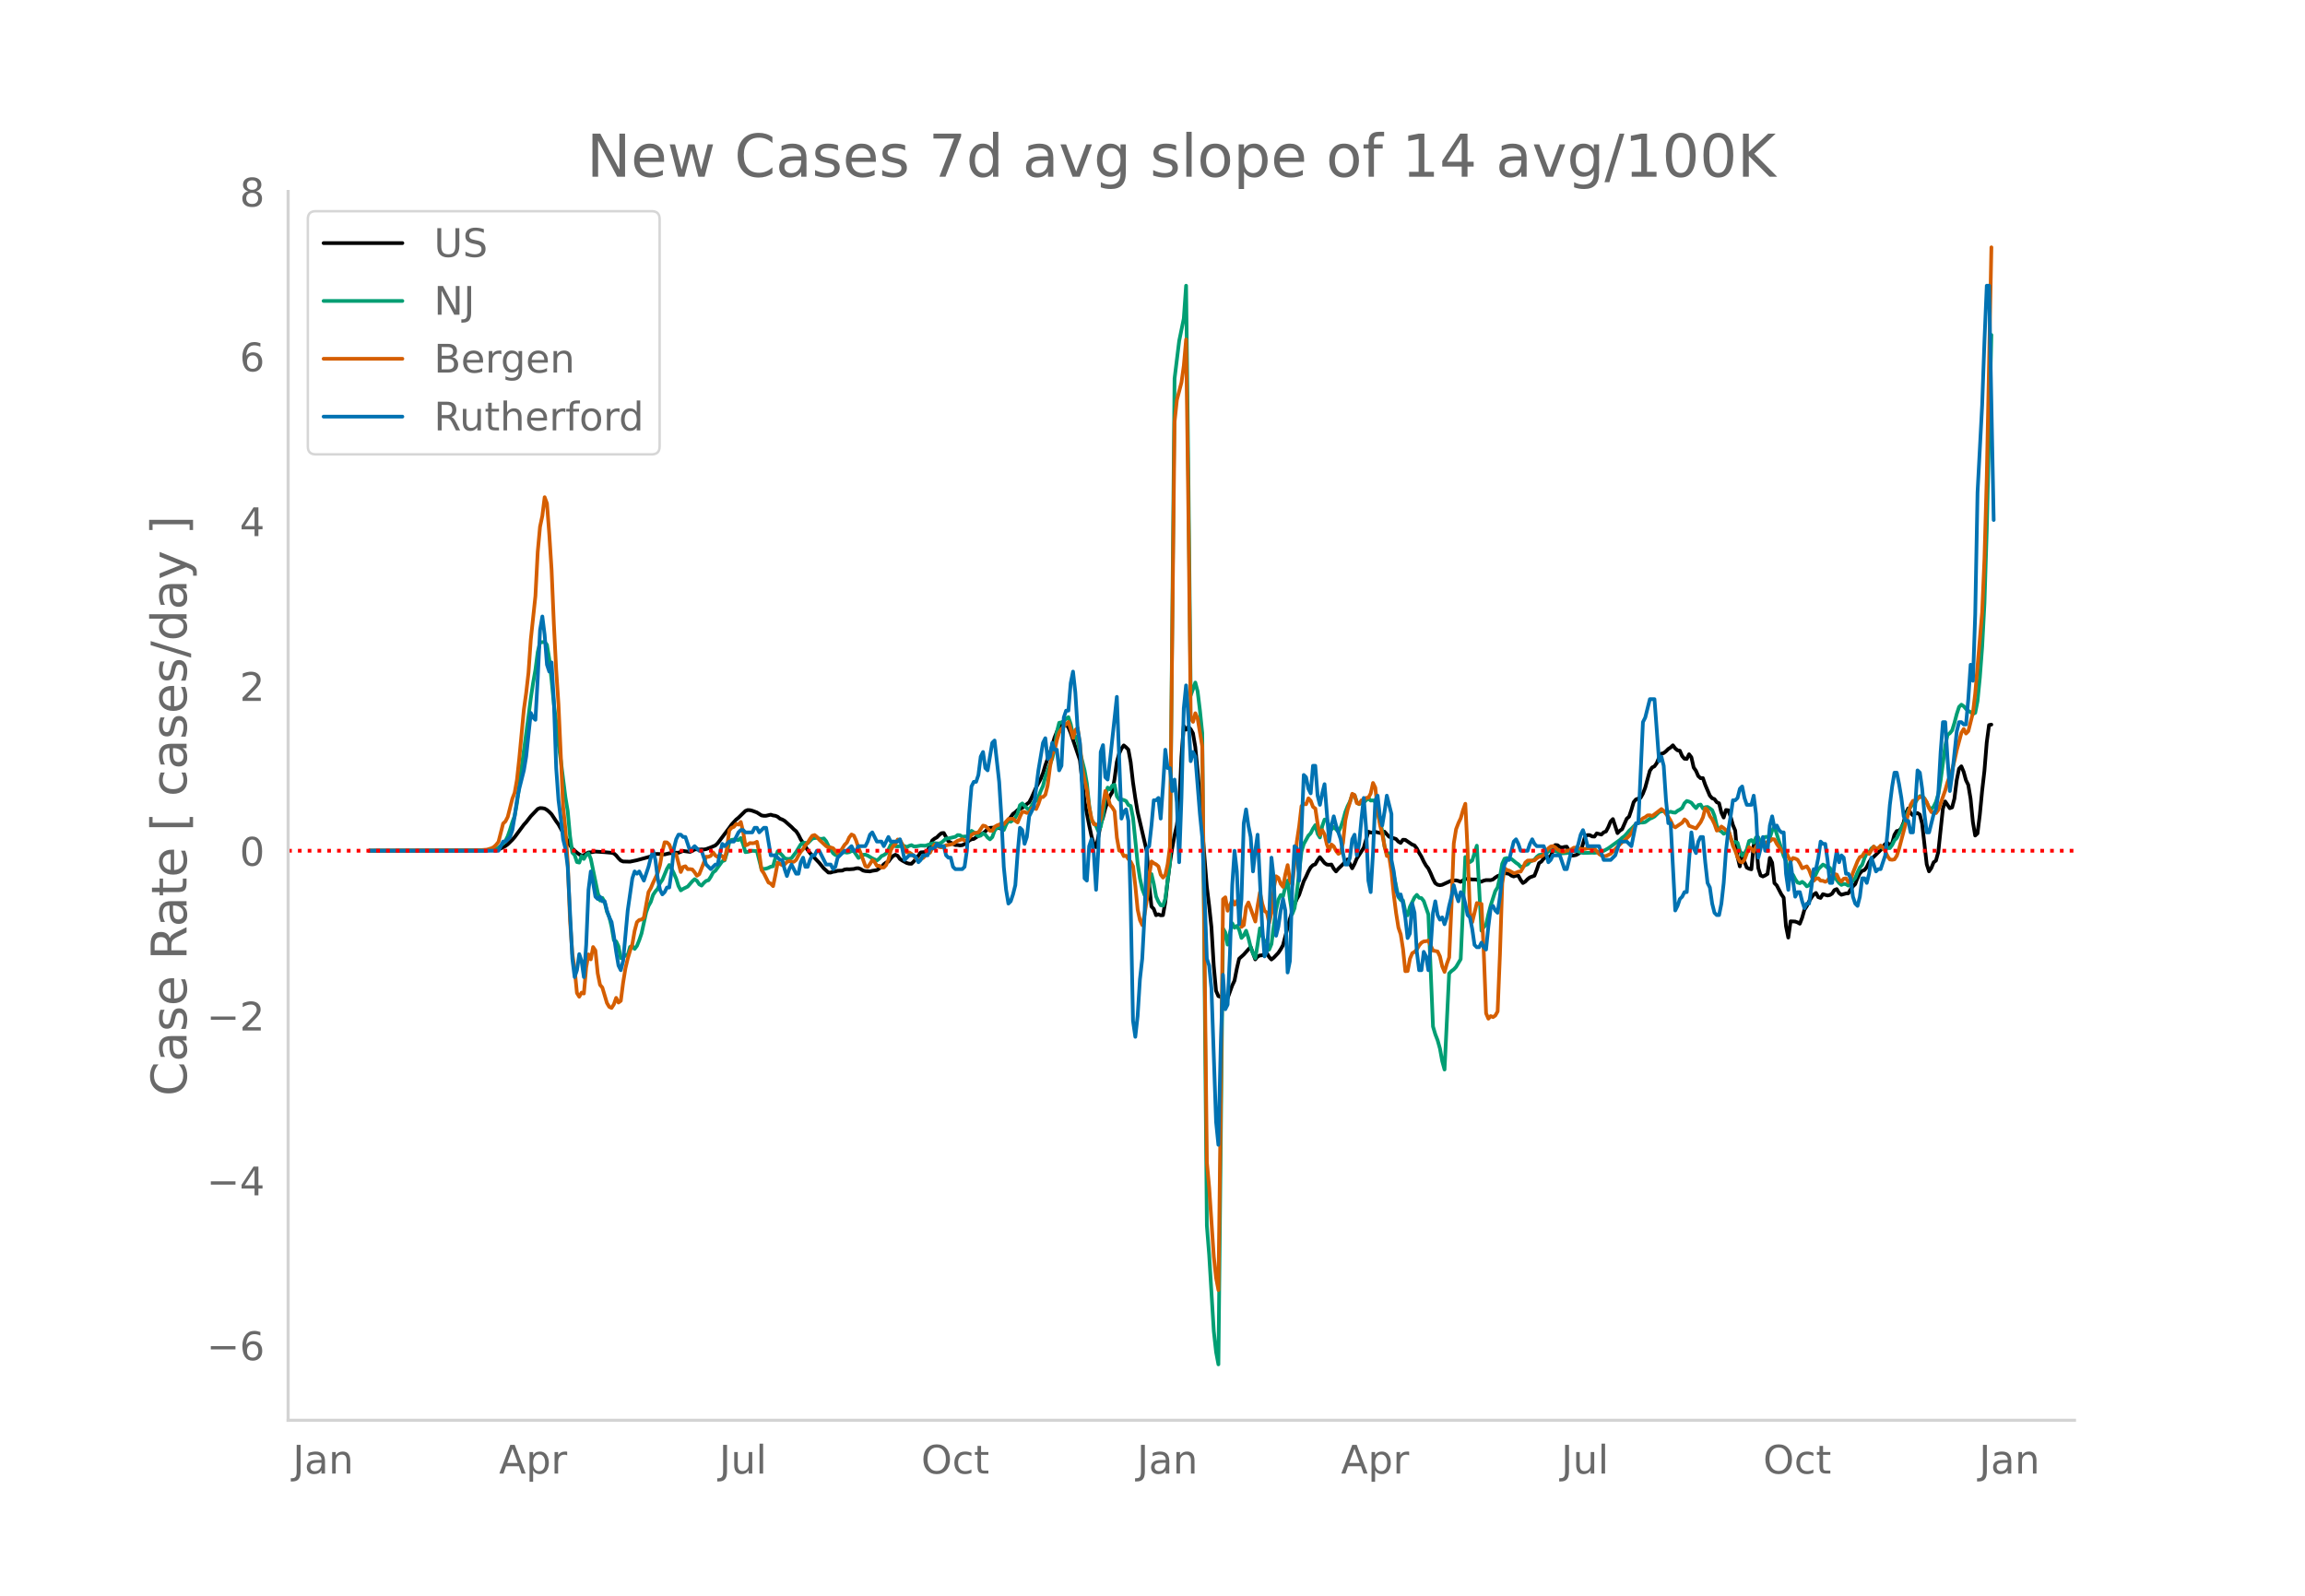 <svg height="864" viewBox="0 0 936 648" width="1248" xmlns="http://www.w3.org/2000/svg" xmlns:xlink="http://www.w3.org/1999/xlink"><defs><style>*{stroke-linecap:butt;stroke-linejoin:round}</style></defs><g id="figure_1"><path d="M0 648h936V0H0z" style="fill:#fff" id="patch_1"/><g id="axes_1"><path d="M117 576.72h725.4V77.76H117z" style="fill:none" id="patch_2"/><path clip-path="url(#pd6f5f54764)" d="m149.973 345.466 46.836-.134 4.684-.314.936-.171.937-.3 1.874-1.002.936-.7 1.874-1.832.936-1.08 3.747-5.05.937-1.025 1.873-2.41 2.81-2.928.937-.387.937.043.937.17.937.547.936.794.937.964 1.873 2.854.937 1.281 1.874 3.418 1.873 3.259.937 1.784.937 1.366 1.873 1.642.937.681.936.464.937-.066.937-.7.937-.482.936-.043 1.874-.314 3.747.25 2.81.253.937.255.936.81.937 1.154.937.928.936.383 2.81.078 2.81-.59 5.621-1.543 1.874-.963.936-.049 2.81.2 1.874-.454 1.873-.12.937-.132.937.018 1.873-.73 2.81.384.937-.379.937-.624.937-.043.936.118.937-.083.937.05.937-.171 1.873-.68 1.874-.815.936-.876 4.684-6.22.937-1.32 1.873-2.07.937-.748 2.81-2.754.937-.38.936.05.937.236 1.874.694 1.873 1.199.937.165.936-.018 1.874-.445.937.308.936.14.937.39.937.776.937.352.936.535 2.81 2.482.937.962.937.773.937 1.43.936 1.875 2.81 4.31.937 1.248 3.747 3.93 1.874 2.284 1.873 1.703.937.008.936-.319.937-.123.937-.285 1.873-.077.937-.427.937-.132.937.046 1.873-.142.937-.27.936-.046.937.345.937.605.937.223 1.873.144.937-.249 1.873-.288 1.874-1.284.936-1.078.937-.696.937-.375.937-1.29.936-1.007.937-.506.937.407.937 1.314.936.649 1.874 1.005.936.25.937.025.937-.93 1.873-2.355.937-1.315 1.874-.16.936-.6.937-1.863.937-2.22.936-.763.937-.5.937-.96.937-.742.936-.085 1.874 3.381 2.81 1.52.937-.003.936.149.937-.09 1.874-.918.936-.976.937-.507.937-.14 1.873-1.234.937-.438 1.873-1.334.937-1.053.937-.444.937-.071 1.873.15.937-.024.936.352.937-.482.937-1.633 2.81-3.934.937-.68.937-.904 1.873-.896 1.873-1.52.937-.716.937-1.75 1.873-4.252 1.874-3.502.936-2.321.937-3.162.937-2.637.937-2.285 1.873-6.369.937-2.329.937-1.77.936-1.072.937-.367.937.188.936 1.166.937 2.31 3.747 11.003 1.874 16.74 1.873 9.644.937 4.396.936 3.308.937 1.266.937-4.269.937-5.153.936-2.578.937-3.724.937-2.809.937-2.24.936-1.534.937-5.318.937-6.979.936-3.356.937-2.045.937-1.316.937.76.936.957.937 5.084.937 8.172.936 6.387.937 5.62 3.747 16.098.937 13.06.937 9.274.936.988.937 2.548.937-.368.936.414.937-.057.937-5.237.937-8.531.936-7.406.937-6.044.937-5.082.937-4.14.936-7.156.937-20.667.937-12.543.936 1.472.937-1.11.937.908.937 1.678.936 5.522.937 9.652 3.747 47.076.937 7.692.936 8.802.937 15.614.937 10.216.937 2.16.936.31.937-.503.937 1.786.937-.698 1.873-5.205.937-1.973.936-4.827.937-4.063 1.874-1.698 1.873-2.095.937-1.005 1.873 5.06.937-1.142.937-.459.936-.072.937-.567.937-.322.937 1.592.936 1.012.937-.744 1.873-1.959.937-1.426.937-1.656 2.81-10.703 1.874-5.805.936-2.26.937-1.688 1.873-5.55.937-1.81.937-2.107.937-1.677.936-.928.937-.343.937-1.632.937-1.275 1.873 2.34.937.668.936.094.937-.115.937 1.684.937 1.128.936-1.104 1.874-1.808 1.873-1.979 1.874 3.617.936-1.735.937-2.233 2.81-4.336 1.874-6.554.936.304.937.14.937-.396 1.873.475 1.874-.532 1.873 2.054 2.81.917.937 1.032.937.563.937-1.274.936.012 2.81 1.924.937.334.937 1.226.937 1.791.936 1.515.937 1.992.937 1.643.937 1.196.936 1.936.937 2.225.937 1.811.936.637.937.204.937-.163 3.747-1.71 1.873-.095.937.215.937.374 1.873-1.135.937-.035 1.873.208 1.874.037.937.604.936.272.937-.424.937-.233 1.873.024.937-.266.937-.757.936-.608.937-.297.937-.584.937-.359 1.873.304.937.721.936.357.937-.315.937-.037.937 1.743.936 1.27.937-.566.937-.978.937-.737 1.873-.69.937-2.393.936-2.726.937-.62.937-1.204.937-.715.936.092.937-.257 1.873-4.623.937.054.937.762.937.206.936-.265.937-.104.937 1.685.937 1.934.936-.04.937-.178.937-.485.936-.701 1.874-6.531.937-.39.936.028.937.526.937.064.937-1.305 1.873.48.937-.895.936-.372.937-1.752.937-2.29.937-.98 1.873 5.704.937-.983.937-.631 1.873-4.262.937-.795.936-2.741.937-3.181.937-1.11 1.873-.668.937-1.66.937-2.4 1.873-6.87.937-1.36.937-.468.936-1.294.937-2.27.937-1.561.937-.252.936-.73.937-.942.937-.606.936-.883.937 1.264.937.773.937.156.936 2.166.937 1.09.937.09.937-1.894.936 1.226.937 4.143.937 1.351.936 2.138.937.848.937-.038.937 2.72 1.873 4.397.937 1.073.937.337.936 1.278.937.416.937 3.782.936 2.013.937-3.062.937.108.937 2.588.936 3.404.937 2.25.937 10.643.937 3.906.936-5.299.937 3.447.937 2.32.936.492.937.231.937-9.747.937-1.838.936 11.056.937 3 .937.446.936-.443.937-.603.937-6.485.937 1.928.936 8.297.937.926 1.874 3.635.936 1.317.937 11.565.937 4.663.936-6.597 1.874.093.937.337.936.542.937-2.393.937-3.266.937-1.463.936-1.891.937-1.576.937-1.237.936-.656.937 1.702.937.313.937-1.518 1.873.526.937-.18.937-.576.936-1.454.937-.38.937 1.589.936.707 1.874-.527.937-.048.936-1.576.937-1.212.937-.941.936-2.497.937-1.896.937-.998.937-.314.936-1.214.937-1.98.937-1.438.937-.737 2.81-2.771.936-1.385.937-1.075.937-.446.937.854.936-.699.937-3.434.937-1.54.937-.151.936-1.1.937-2.236.937-3.837.936-1.874.937 1.853.937.952.937-.674.936-.24.937.646.937 3.621 1.873 16.552.937 2.85.937-1.368.936-2.303.937-.686.937-3.452 1.873-17.626.937-2.947 1.873 2.757.937-.34.937-3.556.937-7.498.936-4.657.937-.978.937 2.226.937 3.414.936 1.897.937 5.613.937 9.462.936 5.504.937-.858.937-7.51.937-9.714.936-8.125.937-11.562.937-7.088.937-.19h0" style="fill:none;stroke:#000;stroke-linecap:round;stroke-width:1.5" id="line2d_1"/><path clip-path="url(#pd6f5f54764)" d="m149.973 345.46 46.836-.094 2.81-.219.937-.18.937-.31.936-.457 1.874-1.711.937-1.063.936-1.86.937-2.692.937-3.04.936-2.491.937-5.232 1.874-14.48 2.81-20.749.936-7.346.937-6.228.937-5.334.937-7.171.936-3.996 1.874-.11.937 1.113.936 5.8.937 8.54.937 9.72.936 7.478.937 8.72.937 6.701 1.873 14.94.937 5.635.937 10.2.937 6.683.936.963.937 2.862.937.221.936-2.675.937 1.186.937-1.617.937-.684.936 2.283 2.81 13.65.937 3.25.937-1.061.937 1.653.936 3.97.937 2.079.937 3.974.937 5.503.936.493.937 2.01.937 4.775.936-.056.937-1.211.937.044.937-3.316.936-.357.937 1.146.937-1.229.937-2.312.936-2.762 1.874-8.557.936-2.57.937-1.657.937-2.849.937-1.403.936-1.093.937-2.272.937-1.294 1.873-4.5.937-1.566.937 1.476.936 1.88.937 2.174.937 3.006.937 1.774.936-.62 1.874-.918 1.873-2.16.937-.852.937.666.936 1.412.937.533.937-1.1.937-.813.936-.263.937-1.397.937-1.775.937-.707 2.81-3.856.936-.342.937-3.075.937-4.235.937-1.007.936-.12 1.874.184.936-.823.937 2.472.937 3.277.937-.12 1.873-.44 1.874.135 1.873 7.348 1.873-.23.937-.321.937-.477.937-.163.936-3.374.937-2.717.937.722.937.961.936 1.14.937.26.937.034.936-.33 1.874-2.5 1.873-3.067.937-.611.937-.033.937.148 1.873-1.872.937-.211.936-.087.937.323.937.121.937-.22.936 1.127.937 1.901 1.873 2.984.937.724.937.152 1.873-1.232.937-.062.937.18.937-.178.936-.486.937.048 1.873 2.77 1.874-1.28.937-.06.936.38 1.874 1.127 1.873.863.937-.738.937-1.046.936-.405.937-.66.937-1.593.937-1.918.936-.185.937.75.937.086 1.873-.242.937.11.937.392.936-.502.937-.282.937.536.937-.017 1.873-.352 1.874.088 2.81-.963.936-.076 1.874.132.937-.386 1.873-1.63.937-.07 2.81-.649.937-.7.936.083.937.642.937-.148.937.065.936-.907.937-1.447.937.592.936.945.937.633.937-.23.937-.883.936.475.937 1.2.937.718.937-.902.936-2.627.937-1.15.937-.224.936.39.937.736.937-2.245.937-1.513.936.394.937-.703.937-.98.937-1.778.936-3.27.937-.711 1.873 1.935.937.758 1.874-3.387.936-.329.937-1.564.937-2.46.936-2.08.937-3.768 2.81-7.394.937-3.848.937-6.935.937-3.69.936-.156.937-.554.937-.95.936-.618.937 2.843.937 4.542.937.323.936 1.983.937 4.461 1.874 7.424.936 5.353.937 8.98.937 6.162.936.903.937 1.275.937 2.143.937-1.863.936-4.891.937-7.625.937-3.406.937.707.936-1.492.937-.367.937 4.702.936 1.343.937-.069.937.233.937.413.936 1.628.937.367.937 4.819 1.873 18.517.937 6.093.937 4.293.936 2.47.937 1.787.937-6.341.937-3.977.936 4.012.937 5.076.937 2.11.936 1.47.937.14.937-2.792 1.873-14.696 1.874-196.534 1.873-15.292 1.874-9.107.936-13.307.937 77.84.937 88.532 1.873-5.234.937 3.606.937 7.729.937 9.195 1.873 200.073.937 11.8 1.873 30.968.937 8.527.937 4.98 1.873-176.982.937 1.592.937 4.94.936-4.858.937-3.806.937 1.8.936-.735.937 1.56.937 3.319.937-1.013.936-1.911.937 2.895.937 3.854.936 2.567.937 1.857.937-5.7.937-6.453.936 3.1.937 2.232.937.113.937 3.206.936-2.295.937-7.535.937-6.371.936-4.13.937-1.84.937.569.937-3.906.936-2.52.937 7.596.937 5.993.937-2.404.936-6.399 1.874-16.55.936-3.13 1.874-3.347.937-.986.936-1.885.937-1.41.937 3.512.937 1.503.936-4.588.937-2.685.937-.033.936 2.724.937 1.309.937-.976.937.89.936 1.107.937-1.93.937-2.666.936-3.464.937-2.408.937-1.85.937-2.715.936.098.937 2.785.937.884.937-.578.936-.171 1.874-1.665.936.934.937-.079.937.462.937 4.822 1.873 7.008.937 6.47.937 2.803.936-.08 3.747 17.736.937 1.255.937.15.936 4.475.937 1.576.937-3.464 1.873-3.792.937-1.044.937 1.182.936.14.937 1.198 1.874 5.455 1.873 45.485.937 3.158.936 2.418.937 3.339.937 5.155.937 3.411 1.873-39.017.937-.962.937-.698.936-.988 1.874-3.177 1.873-41.483.937.782.937 1.303.936-.642 1.874-6.033 1.873 34.51.937-1.43.937-.97.936-4.196.937-3.632 1.874-5.84.936-1.484.937-4.192.937-5.405.937-2.068.936-.267 1.874.365 1.873 1.559.937.627.937 1.053.936-.133.937-.58.937-.362.937-1.057 1.873-.847.937-1.144.936-.732.937-.13.937.037.937-.409.936-.973.937-.442.937.05 2.81.915.937.3 1.873-.127.937-.144.937-.461.936-.28.937.016.937.152.936.45.937.235 3.747-.106.937.042.937-.1.936-.35 1.874-.348 1.873-1.047 4.684-3.383.937-.9.936-.655.937-1.003.937-1.173.936-.832 1.874-1.984.937-.361.936-.148.937-.014.937-.18 1.873-1.37.937-.38.937-.518 1.873-1.79.937-.33.937-.072 1.873.466.937-.227.936.294.937.088.937-.744.937-.507.936-.663.937-1.907.937-.917.937.271.936.464.937 1.187.937.985.936-1.246.937-.204.937 1.592.937-.523.936-.11.937.577.937.723.937 2.31.936 4.027.937 1.834.937.507.936.923.937-.496.937-.96.937 3.14.936 2.37.937-.785.937.363.937 3.243.936 1.982.937-.798.937-1.755.936-3.358.937-.39.937 1.07.937-2.158.936-.038.937 2.177.937-1.59.936-.733.937-.025.937.32.937-2.952.936-1.464 3.747 11.96.937 1.904.937 3.88.936 2.1.937-.377.937 1.818.937 1.347.936.281.937-.56.937.689.937 1.13.936-.429.937-1.495.937-1.184 1.873-3.863 1.874-1.85.936.489.937.817h.937l.937 1.841.936 2.22.937.842.937 1.267.936.774.937-.42.937.15.937.562.936-.73.937-1.363.937-1.019.936-2.331.937-1.941.937-1.061.937-2.75.936-1.98.937-.406.937-1.528.937-.688.936 1.028 1.874-1.05.936.625.937.252.937-.329.937.04.936-1.264.937-1.886.937-.945.937-1.882.936-2.24.937-1.602 1.873-5.502.937-1.397.937-1.11.937-.654.936-1.542.937-1.1.937.041.937.907 1.873 3.704.937.615.936-1.007.937-1.934.937-3.135.937-5.5 1.873-14.134.937-4.407.936-.702.937-1.169.937-3.05.937-3.598.936-2.856.937-.904.937.633.937 1.1.936.793.937.488.937.75.936-.46.937-4.805.937-9.503.937-12.428.936-17.77.937-29.968 1.874-78.96h0" style="fill:none;stroke:#009e73;stroke-linecap:round;stroke-width:1.5" id="line2d_2"/><path clip-path="url(#pd6f5f54764)" d="m149.973 345.46 42.152-.11 2.81-.11 2.81-.237 1.874-.568.937-.513.937-.897.936-1.19 1.874-7.436.937-.843.936-1.813 1.874-7.398.936-2.436.937-5.274.937-8.663 1.873-19.87.937-6.758.937-8.186.936-13.48 1.874-17.599.937-17.984.936-10.201.937-4.414.937-7.581.937 2.527.936 12.307.937 14.56.937 22.14.936 18.57.937 14.084 1.874 41.353.936 9.376.937 13.278.937 23.698.937 13.497.936 6.227.937 9.725.937 1.483.936-1.648.937.366.937-10.567.937-5.33.936 2.015.937-5 .937 1.41.937 9.286.936 4.651.937 1.1 1.873 6.28.937 1.576.937.421.937-1.465.936-2.619.937 1.905.937-.715.936-7.288.937-5.824.937-3.974.937-3.187.936-2.729.937-5.42.937-3.535.937-.86.936-.184.937-.75 1.873-10.385.937-1.611.937-2.198 1.873-3.938.937-3.278.937-5.384.937-3.828.936.055.937.88.937 2.399.936 1.776.937-.275 1.874 7.234.936-2.05.937-.276.937 1.19.937-.036.936.147.937 1.153.937 1.392.936-.622 2.81-7.088.937.019.937-.403.937-1.392.937 1.282.936.586.937-.788.937.44.936 1.373.937-4.432.937-7.362.937-1.08.936-.385.937-1.135.937.22.936-1.081.937 3.92.937 5.64.937-.348.936-.641.937.091.937-.11.937-.494.936 4.688.937 6.776.937 1.337 1.873 3.736.937.458.937 1.007.936-4.486.937-5.092 1.874 1.1.936-.33.937-.99.937-.384.936.366.937-.055.937-.769.937-1.813.936-1.502.937-1.062.937-1.611.937-.99.936-1.556.937-1.282.937-.275.936.751.937 1.154 2.81 2.6.937.55.937-.018.936.31 1.874 2.125.937-.55 1.873-2.948.937-.952.937-2.07.936-1.19.937.458.937 2.051.936 2.894.937 2.289 1.874 5.146.936.385.937-1.246.937-1.575.937.751.936 1.594.937-.037.937.714.936-.018.937-.99.937-2.215.937-3.791.936-1.648.937-.843.937-1.868.937.238.936 1.649.937 2.032.937 1.3.936.02.937.622.937.824.937 1.135.936.568.937-.64.937-.239 1.873-1.96.937-.201.937-1.868.936-1.429 1.874.971.937.165 1.873-.843 1.873-.347.937-.257 1.874-1.264 1.873-.586.937.44.937.183 1.873-2.38.937-.623.936-.275.937-.147 1.874-2.747.936.22.937.824.937 1.062.937-.018.936-1.575.937-.568.937-.33.936-.494.937.312 1.874-2.106 1.873-.11.937.86.937.641.936-2.362.937-1.96.937.074.936.384.937-.018.937-1.758.937-.586.936.787.937-2.07.937-2.783.936-.018.937-.916.937-3.81.937-7.343.936-5.311.937-1.63.937-4.066.937-3.131.936-1.502 2.81-2.802.937 2.93.937 3.535.937-3.205.936-.77.937 6.813.937 9.523.937 4.78.936 3.993.937 6.996.937 4.615.936 2.307.937.202.937-.165.937-2.344 1.873-11.19.937 2.216.937 3.443.936 1.08.937 1.52.937 10.732.936 5.238.937.385.937 1.886.937-.183.936 1.392.937 1.08.937 1.832.936 8.021.937 9.56.937 4.285.937 2.015.936-4.377.937-5.989.937-9.944.937-5.55.936.715.937.476.937.824.936 3.37.937 1.172.937-1.062.937-4.359.936-7.105 1.874-172.553.937-8.882 1.873-7.143.937-6.776.936-10.64.937 71.149.937 82.705.937 1.429.936-3.498.937 2.16 1.874 11.319 1.873 168.926.937 10.238 1.873 28.056.937 8.626.937 4.908.936-74.903.937-83.804.937-.788.937 5.458 1.873-4.377.937 1.923.936-1.539.937 3.498.937 7.051.937-.714.936-7.27.937-1.924 2.81 7.747.937-6.465.937-5.439.936 4.634.937 2.985.937.64.937 4.213.936-4.157.937-9.908.937-4.89.936.641.937 2.472.937 1.19.937-5.054.936-3.79.937 6.098.937 1.794 1.873-17.526.937-6.208.937-8.113.936-.843.937.092.937-2.4.937 1.008.936 2.472.937.66.937 6.263.937 4.487.936-1.978.937 1.722.937 4.065.936 2.418.937-2.363.937.77.937 1.849.936 1.172.937-.55.937-3.973.936-9.047.937-4.36.937-2.984.937-3.48.936.531.937 3.278.937.293.937-1.465.936.202.937-1.172.937-.074.936-1.721.937-4.267.937 1.941.937 8.992.936 6.025.937 3.773.937 5.055.937 3.882.936.22.937 6.263.937 9.322.936 7.362.937 5.879.937 2.765.937 5.97.936 8.993.937-.074.937-4.981.937-2.253.936-.53.937-.99.937-1.648.936-1.099.937-.512.937-.092.937-.238 1.873 4.029 1.873.385.937 1.996.937 4.102.937 2.198.936-3.279.937-2.6.937-20.951.937-25.383.936-5.75.937-2.455.937-1.977.936-3.279.937-2.6.937 19.284.937 24.815.936 3.956 1.874-7.747.937.312.936.055.937 19.76.937 24.669.936 2.161.937-1.044.937.403.937-.64.936-1.667.937-23.112.937-28.826.937-6.19.936.677.937.275 1.873 1.044.937-.202.937-.403.937-.055.936-1.575.937-2.087.937-.788.937-.055.936.092.937-.165.937-.86.936-.568.937-.147.937-.678 1.873-2.618.937-.715.937-.183.936.568.937.842.937.531.937.367.936-.037.937-.421.937-.092.937-.458.936-.64.937-.056 1.873.532.937.091.937-.073.937-.238 2.81.256.937.934.936 1.154.937.568.937.311.936-.128 1.874-.88 2.81-2.874 1.874-1.868.936-.678 1.874-1.831.936-1.246 1.874-3.553 2.81-2.362.937-.458.936-.733.937-.036.937.311 3.747-2.839.937.77 1.873 2.417.937 1.575.936 2.033.937.64 2.81-1.885.937-1.356.937.751.937 1.868 2.81 1.044 1.873-2.546.937-1.96.937-3.698.936.824.937 2.399.937 1.3.937 1.923.936 2.655.937-.42.937-1.228.936.66.937.879.937-.165.937 3.022.936 3.443.937 2.032.937 2.674.937 1.722.936.274.937-1.08 1.873-5.091.937.659.937 1.154.937-1.978.936-1.429.937 1.392 2.81-2.014.937-.165.937-.898.936.129.937 1.85 1.874 2.618.936 1.008.937-.477.937 2.143.936 1.722.937-1.319.937.256.937.458.936 1.52.937 1.942 1.874-.788.936 1.483.937 2.473.937 1.904.936-.879.937-.11.937.971.937.037.936.403.937-.476.937-1.63.937-.44.936-.623.937.275.937 1.996.936.806.937-1.154.937-.146.937 1.502.936-.843.937-2.967 1.873-4.67.937-1.666.937-.403.937-1.52.936-.275.937.934 1.874-3.04.936.952.937-.256.937-1.062.936.732.937 1.612.937 1.978.937 1.318.936.129.937-.184.937-1.428.937-2.93 4.683-17.801.937-1.594.937-.128.936-.806.937-.64.937.146.937.568.936 1.391.937 2.528.937 1.52 1.873.384.937-1.263 2.81-7.985.937-3.315 1.873-5.036.937-3.681.937-4.322 1.873-6.978.937-1.557.937 1.85.936-.952 1.874-7.49.936-7.93 2.81-32.91.937-21.775.937-33.35 1.874-93.034h0" style="fill:none;stroke:#d55e00;stroke-linecap:round;stroke-width:1.5" id="line2d_3"/><path clip-path="url(#pd6f5f54764)" d="M149.973 345.46h52.456l1.874-3.73h.937l1.873-1.866.937-2.798.936-5.597.937-6.53.937-4.663 1.873-7.462.937-5.596 1.873-17.723.937 1.866.937.933.937-16.79.936-19.588.937-5.596.937 7.462.937 12.125.936 2.799.937-3.731.937 15.857.936 27.05.937 13.058.937 7.462.937 8.395.936 3.73.937 7.463 1.874 37.31.936 7.462.937-2.798.937-6.53.936 2.799.937 6.529.937-13.059.937-22.386.936-7.462.937 4.664.937 5.597.937.932.936-.932.937 1.865h.937l.936 3.731.937 2.798.937 1.866.937 5.596.936 6.53.937 5.596.937 1.866.936-3.731 1.874-20.521 1.873-13.059.937-2.798.937.933.937-.933 1.873 3.731 1.873-5.596.937-3.731.937-2.799.937 3.731.936 7.462.937 4.664.937 1.866.937-.933.936-1.866h.937l.937-6.529.936-9.327.937-3.731.937-1.866h.937l.936.933h.937l1.874 5.596 1.873-1.865 1.873 1.865h.937l1.874 5.597 1.873 1.865 1.874-1.865h.936l.937-4.664.937-3.73.936.932 1.874-1.866h1.873l1.874-3.73.936-.933h.937l.937.932h2.81l.937-1.865h.937l.936 1.865 1.874-1.865h.936l1.874 11.193h1.873l1.874 1.865h.937l.936 3.731.937 2.799.937-2.799.936-1.865 1.874 3.731h.937l.936-4.664.937-1.865.937 3.73h.937l.936-2.798.937-1.865h.937l.936-1.866h.937l2.81 5.597h1.874l.936 1.865.937-.932.937-3.731 2.81-2.799h.937l1.873-1.865.937 1.865h.937l.936-1.865h2.81l.937-1.866.937-2.798.937-.933 1.873 3.731h1.874l.936 1.866 1.874-3.731.937 1.865h2.81l.937-.932.936 3.73.937 4.664 1.873-1.865h1.874l.937.933.936 1.865.937-.933.937-1.865h1.873l.937-2.798h1.873l.937-1.866.937.933h1.873l.937 3.731.937.933h.936l.937 3.73.937.933h2.81l.937-.932.937-6.53.936-14.924.937-11.193.937-1.865h.936l.937-2.798.937-7.462.937-1.866.936 6.53.937.932 1.874-11.193.936-.933 1.874 16.79.936 14.924.937 19.588.937 9.327.937 5.597.936-.933.937-2.798.937-3.731.937-13.059.936-10.26.937.933.937 5.596.936-2.798.937-8.395 1.874-3.73 1.873-14.925 1.873-11.193.937-1.865.937 8.394.937-.932.936-5.597.937 2.798h.937l.937 8.395.936-1.865.937-19.588.937-2.798h.936l.937-11.193.937-4.664.937 8.395.936 14.924.937 5.596.937 19.588.937 35.444.936.933.937-13.991.937-2.798.936 5.596.937 14.924.937-16.79.937-39.175.936-2.798.937 13.058.937.933.937-7.462 2.81-26.117 1.873 49.436.937-2.798.937-.933.936 4.664.937 34.512.937 46.637.936 6.53.937-8.395.937-14.924.937-8.395.936-17.722.937-27.05.937-.933.937-8.395.936-10.26h.937l.937-.933.936 8.395.937-13.059.937-14.924.937 7.462h.936l.937 9.328.937-4.664.937 9.328.936 24.251.937-26.117.937-36.377.936-9.328.937 13.059.937 17.722.937-3.73.936 1.865 1.874 23.318.937 9.328.936 23.319.937 26.117.937 2.798.936 9.328 1.874 54.1.937 9.327.936-39.176.937-29.848.937 13.991.937-1.865.936-20.52.937-27.983.937-13.992.936 8.395.937 21.454.937-10.26.937-30.782.936-5.596.937 6.53.937 4.663.936 13.991.937-8.395.937-6.529 1.873 37.31.937 12.126.937-1.865.937-13.992.936-24.251.937 8.394.937 23.32.936-3.732.937-6.529.937-4.664.937 4.664.936 25.184.937-4.663.937-29.849.937-16.79.936.934.937 13.058.937-19.588.936-23.318.937.932.937 4.664.937 1.866.936-11.193h.937l.937 12.125.937 3.731.936-4.663.937-3.731 1.873 23.318.937-6.529.937-3.73.937 3.73 1.873 5.597.937 5.596.936 4.664h.937l.937-2.798.937-7.462.936-1.866.937 8.395.937-4.664.937-10.26.936-8.395.937 12.126.937 21.453.936 4.664.937-15.857.937-21.453.937-1.866.936 8.395.937 3.731.937-5.596.937-6.53 1.873 7.462v18.655l.937 4.664.936 7.462.937 2.799.937-.933.937 3.73.936 5.597.937 8.395.937-1.865.937-12.126.936 3.73.937 15.858.937 7.462h.936l.937-7.462.937 1.865.937 5.597.936-9.328.937-13.991.937-4.664.936 5.597.937 1.865.937-.933.937 2.799.936-2.799.937-4.663.937-3.731.937-4.664.936 3.73.937 2.799.937-3.731.936.933.937 3.73.937 4.665.937.932.936 4.664.937 6.53.937.932h.937l.936-1.865.937 1.865.937.933.936-9.328.937-7.462.937-.932.937 1.865.936.933.937-6.53.937-8.394.937-4.664.936-1.866h.937l1.873-7.462.937-.932.937 1.865.937 2.798h2.81l.937-2.798.936-1.865.937 1.865.937.933h2.81l.937 2.798.936 3.731.937-.933.937-1.865h2.81l1.873 5.596h.937l1.874-7.462h1.873l.937-2.798.936-3.73.937-1.866.937 2.798.937 3.73h4.683l1.874 5.597h2.81l1.873-1.865 1.874-5.597h2.81l1.873 1.866 1.874-9.328h.937l1.873-41.04.937-1.866 1.873-7.462h1.874l1.873 25.184.937-1.865.937 3.73.936 13.992.937 9.327h.937l1.873 35.445.937-1.865.937-2.799.936-.932.937-1.866h.937l.937-13.059.936-11.193.937 6.53.937 1.865.936-4.664.937-1.865h.937l.937 10.26.936 8.395.937 1.865.937 6.53.937 3.73.936.934h.937l.937-4.664.936-8.395.937-13.059.937-8.394.937-5.597.936-6.53h.937l.937-.932.937-3.73.936-.934.937 4.664.937 2.798h1.873l.937-3.73.937 7.461.936 17.723.937-3.731.937-4.664.936 5.596h.937l.937-10.26.937-3.73.936 4.663.937-.933.937 1.866.937.932h.936l.937 16.79.937 6.53.936-11.194.937 7.462.937 6.53.937-1.866h.936l.937 3.731.937 2.798.937-1.865h.936l.937-6.53.937-7.462h.936l.937-4.663.937-6.53.937.933h.936l.937 6.53.937 9.327h.937l.936-7.462.937-5.597.937 4.664.936-2.798.937.933.937 6.529h.937l.936 1.865.937 7.463.937 2.798.936.933.937-3.731.937-7.463h.937l.936 1.866.937-3.731.937-6.53 1.873 5.597.937-.933h.937l1.873-5.596.937-9.328.937-11.193.936-7.462.937-5.596h.937l.937 4.664.936 5.596.937 7.462.937 1.866h.936l.937 4.663h.937l.937-11.193.936-13.99.937.932.937 6.53.937 10.26.936 7.461h.937l1.873-7.462.937-1.865.937-6.53.937-16.789.936-12.126h.937l.937 14.924.936 13.059.937-6.53 1.874-17.722.936-3.73h.937l.937.932h.937l.936-10.26.937-13.992.937 6.53.936-27.05.937-49.436 1.874-35.445.936-26.117.937-22.386h.937l1.873 95.141h0" style="fill:none;stroke:#0072b2;stroke-linecap:round;stroke-width:1.5" id="line2d_4"/><path clip-path="url(#pd6f5f54764)" d="M117 345.46h725.4" style="fill:none;stroke:red;stroke-dasharray:1.5,2.475;stroke-dashoffset:0;stroke-width:1.5" id="line2d_5"/><path d="M117 576.72V77.76" style="fill:none;stroke:#d3d3d3;stroke-linecap:square;stroke-linejoin:miter;stroke-width:1.25" id="patch_3"/><path d="M117 576.72h725.4" style="fill:none;stroke:#d3d3d3;stroke-linecap:square;stroke-linejoin:miter;stroke-width:1.25" id="patch_4"/><g id="matplotlib.axis_1"><g id="xtick_1"><g style="fill:#696969" transform="matrix(.16 0 0 -.16 118.906 598.378)" id="text_1"><defs><path d="M9.813 72.906h9.859V5.078q0-13.187-5-19.14-5-5.954-16.094-5.954h-3.75v8.297h3.078q6.531 0 9.219 3.672Q9.813-4.39 9.813 5.078z" id="DejaVuSans-74"/><path d="M34.281 27.484q-10.89 0-15.093-2.484-4.204-2.484-4.204-8.5 0-4.781 3.157-7.594 3.156-2.797 8.562-2.797 7.485 0 12 5.297 4.516 5.297 4.516 14.078v2zm17.922 3.72V0H43.22v8.297Q40.14 3.328 35.547.953q-4.594-2.375-11.234-2.375-8.391 0-13.36 4.719Q6 8.016 6 15.922q0 9.219 6.172 13.906 6.187 4.688 18.437 4.688h12.61v.89q0 6.203-4.078 9.594-4.078 3.39-11.453 3.39-4.688 0-9.141-1.124-4.438-1.125-8.531-3.375v8.312q4.921 1.906 9.562 2.844 4.64.953 9.031.953 11.875 0 17.735-6.156 5.86-6.14 5.86-18.64z" id="DejaVuSans-97"/><path d="M54.89 33.016V0h-8.984v32.719q0 7.765-3.031 11.61-3.031 3.858-9.078 3.858-7.281 0-11.484-4.64-4.204-4.625-4.204-12.64V0H9.08v54.688h9.03v-8.5q3.235 4.937 7.594 7.374Q30.078 56 35.797 56q9.422 0 14.25-5.828 4.844-5.828 4.844-17.156z" id="DejaVuSans-110"/></defs><use xlink:href="#DejaVuSans-74"/><use x="29.492" xlink:href="#DejaVuSans-97"/><use x="90.771" xlink:href="#DejaVuSans-110"/></g></g><g id="xtick_2"><g style="fill:#696969" transform="matrix(.16 0 0 -.16 202.64 598.378)" id="text_2"><defs><path d="M34.188 63.188 20.797 26.906h26.812zm-5.579 9.718h11.188L67.578 0h-10.25l-6.64 18.703h-32.86L11.188 0H.78z" id="DejaVuSans-65"/><path d="M18.11 8.203v-29H9.077v75.484h9.031v-8.296q2.844 4.875 7.157 7.234Q29.594 56 35.594 56q9.968 0 16.187-7.906 6.235-7.907 6.235-20.797T51.78 6.484q-6.218-7.906-16.187-7.906-6 0-10.328 2.375-4.313 2.375-7.157 7.25zm30.578 19.094q0 9.906-4.079 15.547-4.078 5.64-11.203 5.64-7.14 0-11.218-5.64-4.079-5.64-4.079-15.547 0-9.906 4.078-15.547 4.079-5.64 11.22-5.64 7.124 0 11.202 5.64t4.078 15.547z" id="DejaVuSans-112"/><path d="M41.11 46.297q-1.516.875-3.297 1.281Q36.03 48 33.89 48q-7.625 0-11.703-4.953-4.079-4.953-4.079-14.234V0H9.08v54.688h9.03v-8.5q2.844 4.984 7.375 7.39Q30.031 56 36.531 56q.922 0 2.047-.125 1.125-.11 2.484-.36z" id="DejaVuSans-114"/></defs><use xlink:href="#DejaVuSans-65"/><use x="68.408" xlink:href="#DejaVuSans-112"/><use x="131.885" xlink:href="#DejaVuSans-114"/></g></g><g id="xtick_3"><g style="fill:#696969" transform="matrix(.16 0 0 -.16 292.07 598.378)" id="text_3"><defs><path d="M8.5 21.578v33.11h8.984V21.922q0-7.766 3.016-11.656 3.031-3.875 9.094-3.875 7.265 0 11.484 4.64 4.234 4.64 4.234 12.656v31h8.985V0h-8.984v8.406Q42.047 3.422 37.718 1q-4.313-2.422-10.032-2.422-9.421 0-14.312 5.86Q8.5 10.296 8.5 21.578zM31.11 56z" id="DejaVuSans-117"/><path d="M9.422 75.984h8.984V0H9.422z" id="DejaVuSans-108"/></defs><use xlink:href="#DejaVuSans-74"/><use x="29.492" xlink:href="#DejaVuSans-117"/><use x="92.871" xlink:href="#DejaVuSans-108"/></g></g><g id="xtick_4"><g style="fill:#696969" transform="matrix(.16 0 0 -.16 374.068 598.378)" id="text_4"><defs><path d="M39.406 66.219q-10.75 0-17.078-8.016-6.312-8-6.312-21.828 0-13.766 6.312-21.781 6.328-8 17.078-8 10.735 0 17.016 8 6.281 8.015 6.281 21.781 0 13.828-6.281 21.828-6.281 8.016-17.016 8.016zm0 8q15.328 0 24.5-10.281 9.188-10.282 9.188-27.563 0-17.234-9.188-27.516-9.172-10.28-24.5-10.28-15.375 0-24.593 10.25-9.204 10.265-9.204 27.546t9.204 27.563q9.218 10.28 24.593 10.28z" id="DejaVuSans-79"/><path d="M48.781 52.594v-8.407q-3.812 2.11-7.64 3.157-3.828 1.047-7.735 1.047-8.75 0-13.593-5.547-4.829-5.532-4.829-15.547 0-10.016 4.829-15.563 4.843-5.53 13.593-5.53 3.907 0 7.735 1.046 3.828 1.047 7.64 3.156V2.094Q45.016.344 40.984-.531q-4.015-.89-8.562-.89-12.36 0-19.64 7.765-7.266 7.765-7.266 20.953 0 13.375 7.343 21.031Q20.22 56 33.016 56q4.14 0 8.093-.86 3.953-.843 7.672-2.546z" id="DejaVuSans-99"/><path d="M18.313 70.219V54.688h18.5v-6.985h-18.5V18.016q0-6.688 1.828-8.594 1.828-1.906 7.453-1.906h9.218V0h-9.218q-10.407 0-14.36 3.875-3.953 3.89-3.953 14.14v29.688H2.687v6.984h6.594V70.22z" id="DejaVuSans-116"/></defs><use xlink:href="#DejaVuSans-79"/><use x="78.711" xlink:href="#DejaVuSans-99"/><use x="133.691" xlink:href="#DejaVuSans-116"/></g></g><g id="xtick_5"><g style="fill:#696969" transform="matrix(.16 0 0 -.16 461.747 598.378)" id="text_5"><use xlink:href="#DejaVuSans-74"/><use x="29.492" xlink:href="#DejaVuSans-97"/><use x="90.771" xlink:href="#DejaVuSans-110"/></g></g><g id="xtick_6"><g style="fill:#696969" transform="matrix(.16 0 0 -.16 544.545 598.378)" id="text_6"><use xlink:href="#DejaVuSans-65"/><use x="68.408" xlink:href="#DejaVuSans-112"/><use x="131.885" xlink:href="#DejaVuSans-114"/></g></g><g id="xtick_7"><g style="fill:#696969" transform="matrix(.16 0 0 -.16 633.974 598.378)" id="text_7"><use xlink:href="#DejaVuSans-74"/><use x="29.492" xlink:href="#DejaVuSans-117"/><use x="92.871" xlink:href="#DejaVuSans-108"/></g></g><g id="xtick_8"><g style="fill:#696969" transform="matrix(.16 0 0 -.16 715.973 598.378)" id="text_8"><use xlink:href="#DejaVuSans-79"/><use x="78.711" xlink:href="#DejaVuSans-99"/><use x="133.691" xlink:href="#DejaVuSans-116"/></g></g><g id="xtick_9"><g style="fill:#696969" transform="matrix(.16 0 0 -.16 803.652 598.378)" id="text_9"><use xlink:href="#DejaVuSans-74"/><use x="29.492" xlink:href="#DejaVuSans-97"/><use x="90.771" xlink:href="#DejaVuSans-110"/></g></g></g><g id="matplotlib.axis_2"><g id="ytick_1"><g style="fill:#696969" transform="matrix(.16 0 0 -.16 83.912 552.308)" id="text_10"><defs><path d="M10.594 35.5h62.593v-8.297H10.594z" id="DejaVuSans-8722"/><path d="M33.016 40.375q-6.641 0-10.532-4.547-3.875-4.531-3.875-12.437 0-7.86 3.875-12.438 3.891-4.562 10.532-4.562 6.64 0 10.515 4.562 3.875 4.578 3.875 12.438 0 7.906-3.875 12.437-3.875 4.547-10.515 4.547zm19.578 30.922v-8.984q-3.719 1.75-7.5 2.671-3.782.938-7.5.938-9.766 0-14.922-6.594-5.14-6.594-5.875-19.922 2.875 4.25 7.219 6.516 4.359 2.266 9.578 2.266 10.984 0 17.36-6.672 6.374-6.657 6.374-18.125 0-11.235-6.64-18.032-6.641-6.78-17.672-6.78-12.657 0-19.344 9.687-6.688 9.703-6.688 28.109 0 17.281 8.204 27.563 8.203 10.28 22.015 10.28 3.719 0 7.5-.734t7.89-2.187z" id="DejaVuSans-54"/></defs><use xlink:href="#DejaVuSans-8722"/><use x="83.789" xlink:href="#DejaVuSans-54"/></g></g><g id="ytick_2"><g style="fill:#696969" transform="matrix(.16 0 0 -.16 83.912 485.385)" id="text_11"><defs><path d="M37.797 64.313 12.89 25.39h24.906zm-2.594 8.593H47.61V25.391h10.407v-8.203H47.609V0h-9.812v17.188H4.89v9.515z" id="DejaVuSans-52"/></defs><use xlink:href="#DejaVuSans-8722"/><use x="83.789" xlink:href="#DejaVuSans-52"/></g></g><g id="ytick_3"><g style="fill:#696969" transform="matrix(.16 0 0 -.16 83.912 418.462)" id="text_12"><defs><path d="M19.188 8.297h34.421V0H7.33v8.297q5.609 5.812 15.296 15.594 9.703 9.797 12.188 12.64 4.734 5.313 6.609 9 1.89 3.688 1.89 7.25 0 5.813-4.078 9.469-4.078 3.672-10.625 3.672-4.64 0-9.797-1.61-5.14-1.609-11-4.89v9.969Q13.767 71.78 18.938 73q5.188 1.219 9.485 1.219 11.328 0 18.062-5.672 6.735-5.656 6.735-15.125 0-4.5-1.688-8.531-1.672-4.016-6.125-9.485-1.218-1.422-7.765-8.187-6.532-6.766-18.453-18.922z" id="DejaVuSans-50"/></defs><use xlink:href="#DejaVuSans-8722"/><use x="83.789" xlink:href="#DejaVuSans-50"/></g></g><g id="ytick_4"><g style="fill:#696969" transform="matrix(.16 0 0 -.16 97.32 351.54)" id="text_13"><defs><path d="M31.781 66.406q-7.61 0-11.453-7.5Q16.5 51.422 16.5 36.375q0-14.984 3.828-22.484 3.844-7.5 11.453-7.5 7.672 0 11.5 7.5 3.844 7.5 3.844 22.484 0 15.047-3.844 22.531-3.828 7.5-11.5 7.5zm0 7.813q12.266 0 18.735-9.703 6.468-9.688 6.468-28.141 0-18.406-6.468-28.11-6.47-9.687-18.735-9.687-12.25 0-18.718 9.688-6.47 9.703-6.47 28.109 0 18.453 6.47 28.14Q19.53 74.22 31.78 74.22z" id="DejaVuSans-48"/></defs><use xlink:href="#DejaVuSans-48"/></g></g><g id="ytick_5"><use xlink:href="#DejaVuSans-50" style="fill:#696969" transform="matrix(.16 0 0 -.16 97.32 284.616)" id="text_14"/></g><g id="ytick_6"><use xlink:href="#DejaVuSans-52" style="fill:#696969" transform="matrix(.16 0 0 -.16 97.32 217.693)" id="text_15"/></g><g id="ytick_7"><use xlink:href="#DejaVuSans-54" style="fill:#696969" transform="matrix(.16 0 0 -.16 97.32 150.77)" id="text_16"/></g><g id="ytick_8"><g style="fill:#696969" transform="matrix(.16 0 0 -.16 97.32 83.848)" id="text_17"><defs><path d="M31.781 34.625q-7.031 0-11.062-3.766-4.016-3.765-4.016-10.343 0-6.594 4.016-10.36Q24.75 6.391 31.78 6.391q7.032 0 11.078 3.78 4.063 3.798 4.063 10.345 0 6.578-4.031 10.343-4.016 3.766-11.11 3.766zm-9.86 4.188q-6.343 1.562-9.89 5.906Q8.5 49.079 8.5 55.329q0 8.733 6.219 13.812 6.234 5.078 17.062 5.078 10.89 0 17.094-5.078 6.203-5.079 6.203-13.813 0-6.25-3.547-10.61-3.531-4.343-9.828-5.906 7.125-1.656 11.094-6.5 3.984-4.828 3.984-11.796 0-10.61-6.468-16.282-6.47-5.656-18.532-5.656-12.047 0-18.531 5.656-6.469 5.672-6.469 16.282 0 6.968 4 11.797 4.016 4.843 11.14 6.5zM18.314 54.39q0-5.657 3.53-8.828 3.548-3.172 9.938-3.172 6.36 0 9.938 3.172 3.593 3.171 3.593 8.828 0 5.672-3.593 8.843-3.578 3.172-9.938 3.172-6.39 0-9.937-3.172-3.532-3.172-3.532-8.843z" id="DejaVuSans-56"/></defs><use xlink:href="#DejaVuSans-56"/></g></g><g style="fill:#696969" transform="matrix(0 -.2 -.2 0 75.753 445.117)" id="text_18"><defs><path d="M64.406 67.281v-10.39q-4.984 4.64-10.625 6.922-5.64 2.296-11.984 2.296-12.5 0-19.14-7.64-6.641-7.64-6.641-22.094 0-14.406 6.64-22.047 6.64-7.64 19.14-7.64 6.345 0 11.985 2.296 5.64 2.297 10.625 6.938V5.609Q59.234 2.094 53.437.33q-5.78-1.75-12.218-1.75-16.563 0-26.094 10.124-9.516 10.14-9.516 27.672 0 17.578 9.516 27.703 9.531 10.14 26.094 10.14 6.531 0 12.312-1.734 5.797-1.734 10.875-5.203z" id="DejaVuSans-67"/><path d="M44.281 53.078v-8.5q-3.797 1.953-7.906 2.922-4.094.984-8.5.984-6.688 0-10.031-2.047-3.344-2.046-3.344-6.156 0-3.125 2.39-4.906 2.391-1.781 9.626-3.39l3.078-.688q9.562-2.047 13.593-5.781 4.032-3.735 4.032-10.422 0-7.625-6.032-12.078-6.03-4.438-16.578-4.438-4.39 0-9.156.86Q10.688.296 5.422 2v9.281q4.984-2.594 9.812-3.89 4.829-1.282 9.579-1.282 6.343 0 9.75 2.172 3.421 2.172 3.421 6.125 0 3.656-2.468 5.61-2.453 1.953-10.813 3.765l-3.125.735q-8.344 1.75-12.062 5.39-3.704 3.64-3.704 9.985 0 7.718 5.47 11.906Q16.75 56 26.811 56q4.97 0 9.36-.734 4.406-.72 8.11-2.188z" id="DejaVuSans-115"/><path d="M56.203 29.594v-4.39H14.891q.593-9.282 5.593-14.142 5-4.859 13.938-4.859 5.172 0 10.031 1.266 4.86 1.265 9.656 3.812v-8.5Q49.266.734 44.187-.344 39.11-1.422 33.892-1.422q-13.094 0-20.735 7.61-7.64 7.625-7.64 20.625 0 13.421 7.25 21.296Q20.016 56 32.328 56q11.031 0 17.453-7.11 6.422-7.093 6.422-19.296zm-8.984 2.64q-.094 7.36-4.125 11.75-4.032 4.407-10.672 4.407-7.516 0-12.031-4.25-4.516-4.25-5.203-11.97z" id="DejaVuSans-101"/><path d="M44.39 34.188q3.172-1.079 6.172-4.594 3-3.516 6.032-9.672L66.609 0H56l-9.313 18.703q-3.624 7.328-7.015 9.719-3.39 2.39-9.25 2.39h-10.75V0h-9.86v72.906h22.266q12.5 0 18.656-5.234 6.157-5.219 6.157-15.766 0-6.89-3.203-11.437-3.204-4.532-9.297-6.282zM19.673 64.797V38.922h12.406q7.125 0 10.766 3.297 3.64 3.297 3.64 9.687 0 6.39-3.64 9.64-3.64 3.25-10.766 3.25z" id="DejaVuSans-82"/><path d="M8.594 75.984h20.703V69H17.578V-6.203h11.719v-6.984H8.594z" id="DejaVuSans-91"/><path d="M25.39 72.906h8.297L8.297-9.28H0z" id="DejaVuSans-47"/><path d="M45.406 46.39v29.594h8.985V0h-8.985v8.203Q42.578 3.328 38.25.953q-4.313-2.375-10.375-2.375-9.906 0-16.14 7.906-6.22 7.922-6.22 20.813 0 12.89 6.22 20.797Q17.968 56 27.874 56q6.063 0 10.375-2.375 4.328-2.36 7.156-7.234zm-30.61-19.093q0-9.906 4.079-15.547 4.078-5.64 11.203-5.64 7.125 0 11.219 5.64 4.11 5.64 4.11 15.547 0 9.906-4.11 15.547-4.094 5.64-11.219 5.64-7.125 0-11.203-5.64-4.078-5.64-4.078-15.547z" id="DejaVuSans-100"/><path d="M32.172-5.078q-3.797-9.766-7.422-12.735-3.61-2.984-9.656-2.984H7.906v7.516h5.282q3.703 0 5.75 1.765Q21-9.766 23.483-3.219l1.61 4.094-22.11 53.813H12.5l17.094-42.766 17.093 42.766h9.516z" id="DejaVuSans-121"/><path d="M30.422 75.984v-89.171H9.719v6.984H21.39V69H9.719v6.984z" id="DejaVuSans-93"/></defs><use xlink:href="#DejaVuSans-67"/><use x="69.824" xlink:href="#DejaVuSans-97"/><use x="131.104" xlink:href="#DejaVuSans-115"/><use x="183.203" xlink:href="#DejaVuSans-101"/><use x="244.727" xlink:href="#DejaVuSans-32"/><use x="276.514" xlink:href="#DejaVuSans-82"/><use x="343.746" xlink:href="#DejaVuSans-97"/><use x="405.025" xlink:href="#DejaVuSans-116"/><use x="444.234" xlink:href="#DejaVuSans-101"/><use x="505.758" xlink:href="#DejaVuSans-32"/><use x="537.545" xlink:href="#DejaVuSans-91"/><use x="576.559" xlink:href="#DejaVuSans-32"/><use x="608.346" xlink:href="#DejaVuSans-99"/><use x="663.326" xlink:href="#DejaVuSans-97"/><use x="724.605" xlink:href="#DejaVuSans-115"/><use x="776.705" xlink:href="#DejaVuSans-101"/><use x="838.229" xlink:href="#DejaVuSans-115"/><use x="890.328" xlink:href="#DejaVuSans-47"/><use x="924.02" xlink:href="#DejaVuSans-100"/><use x="987.496" xlink:href="#DejaVuSans-97"/><use x="1048.775" xlink:href="#DejaVuSans-121"/><use x="1107.955" xlink:href="#DejaVuSans-32"/><use x="1139.742" xlink:href="#DejaVuSans-93"/></g></g><g style="fill:#696969" transform="matrix(.24 0 0 -.24 238.224 71.76)" id="text_19"><defs><path d="M9.813 72.906h13.28l32.329-60.984v60.984h9.562V0h-13.28L19.39 60.984V0H9.813z" id="DejaVuSans-78"/><path d="M4.203 54.688h8.985l11.234-42.672 11.172 42.672h10.593l11.235-42.672 11.187 42.672h8.985L63.28 0H52.688L40.922 44.828 29.109 0H18.5z" id="DejaVuSans-119"/><path d="M8.203 72.906h46.875v-4.203L28.61 0H18.312L43.22 64.594H8.203z" id="DejaVuSans-55"/><path d="M2.984 54.688H12.5L29.594 8.797l17.093 45.89h9.516L35.687 0H23.485z" id="DejaVuSans-118"/><path d="M45.406 27.984q0 9.766-4.031 15.125-4.016 5.375-11.297 5.375-7.219 0-11.25-5.375-4.031-5.359-4.031-15.125 0-9.718 4.031-15.093t11.25-5.375q7.281 0 11.297 5.375 4.031 5.375 4.031 15.093zm8.985-21.203q0-13.953-6.203-20.765Q42-20.797 29.203-20.797q-4.734 0-8.937.703-4.203.703-8.157 2.172v8.735q3.954-2.141 7.813-3.157 3.86-1.031 7.86-1.031 8.843 0 13.234 4.61 4.39 4.609 4.39 13.937v4.453q-2.781-4.844-7.125-7.234Q33.938 0 27.875 0 17.828 0 11.672 7.656q-6.156 7.672-6.156 20.328 0 12.688 6.156 20.344Q17.828 56 27.875 56q6.063 0 10.406-2.39 4.344-2.391 7.125-7.22v8.297h8.985z" id="DejaVuSans-103"/><path d="M30.61 48.39q-7.22 0-11.422-5.64-4.204-5.64-4.204-15.453 0-9.813 4.172-15.453 4.188-5.64 11.453-5.64 7.188 0 11.375 5.655 4.203 5.672 4.203 15.438 0 9.719-4.203 15.406-4.187 5.688-11.375 5.688zm0 7.61q11.718 0 18.406-7.625 6.703-7.61 6.703-21.078 0-13.422-6.703-21.078-6.688-7.64-18.407-7.64-11.765 0-18.437 7.64-6.656 7.656-6.656 21.078 0 13.469 6.656 21.078Q18.844 56 30.609 56z" id="DejaVuSans-111"/><path d="M37.11 75.984V68.5h-8.594q-4.828 0-6.72-1.953-1.874-1.953-1.874-7.031v-4.828h14.797v-6.985H19.922V0H10.89v47.703H2.297v6.984h8.594V58.5q0 9.125 4.25 13.297 4.25 4.187 13.468 4.187z" id="DejaVuSans-102"/><path d="M12.406 8.297h16.11v55.625l-17.532-3.516v8.985l17.438 3.515h9.86V8.296H54.39V0H12.406z" id="DejaVuSans-49"/><path d="M9.813 72.906h9.859V42.094L52.39 72.906h12.703L28.906 38.922 67.672 0H54.688L19.672 35.11V0h-9.86z" id="DejaVuSans-75"/></defs><use xlink:href="#DejaVuSans-78"/><use x="74.805" xlink:href="#DejaVuSans-101"/><use x="136.328" xlink:href="#DejaVuSans-119"/><use x="218.115" xlink:href="#DejaVuSans-32"/><use x="249.902" xlink:href="#DejaVuSans-67"/><use x="319.727" xlink:href="#DejaVuSans-97"/><use x="381.006" xlink:href="#DejaVuSans-115"/><use x="433.105" xlink:href="#DejaVuSans-101"/><use x="494.629" xlink:href="#DejaVuSans-115"/><use x="546.729" xlink:href="#DejaVuSans-32"/><use x="578.516" xlink:href="#DejaVuSans-55"/><use x="642.139" xlink:href="#DejaVuSans-100"/><use x="705.615" xlink:href="#DejaVuSans-32"/><use x="737.402" xlink:href="#DejaVuSans-97"/><use x="798.682" xlink:href="#DejaVuSans-118"/><use x="857.861" xlink:href="#DejaVuSans-103"/><use x="921.338" xlink:href="#DejaVuSans-32"/><use x="953.125" xlink:href="#DejaVuSans-115"/><use x="1005.225" xlink:href="#DejaVuSans-108"/><use x="1033.008" xlink:href="#DejaVuSans-111"/><use x="1094.189" xlink:href="#DejaVuSans-112"/><use x="1157.666" xlink:href="#DejaVuSans-101"/><use x="1219.189" xlink:href="#DejaVuSans-32"/><use x="1250.977" xlink:href="#DejaVuSans-111"/><use x="1312.158" xlink:href="#DejaVuSans-102"/><use x="1347.363" xlink:href="#DejaVuSans-32"/><use x="1379.15" xlink:href="#DejaVuSans-49"/><use x="1442.773" xlink:href="#DejaVuSans-52"/><use x="1506.396" xlink:href="#DejaVuSans-32"/><use x="1538.184" xlink:href="#DejaVuSans-97"/><use x="1599.463" xlink:href="#DejaVuSans-118"/><use x="1658.643" xlink:href="#DejaVuSans-103"/><use x="1722.119" xlink:href="#DejaVuSans-47"/><use x="1755.811" xlink:href="#DejaVuSans-49"/><use x="1819.434" xlink:href="#DejaVuSans-48"/><use x="1883.057" xlink:href="#DejaVuSans-48"/><use x="1946.68" xlink:href="#DejaVuSans-75"/></g><g id="legend_1"><path d="M128.2 184.5h136.45q3.2 0 3.2-3.2V88.96q0-3.2-3.2-3.2H128.2q-3.2 0-3.2 3.2v92.34q0 3.2 3.2 3.2z" style="fill:none;opacity:.8;stroke:#ccc;stroke-linejoin:miter" id="patch_5"/><path d="M131.4 98.718h32" style="fill:none;stroke:#000;stroke-linecap:round;stroke-width:1.5" id="line2d_6"/><g style="fill:#696969" transform="matrix(.16 0 0 -.16 176.2 104.317)" id="text_20"><defs><path d="M8.688 72.906h9.921V28.61q0-11.718 4.235-16.875 4.25-5.14 13.781-5.14 9.469 0 13.719 5.14 4.25 5.157 4.25 16.875v44.297H64.5V27.391q0-14.25-7.063-21.532-7.046-7.28-20.812-7.28-13.828 0-20.89 7.28-7.047 7.282-7.047 21.532z" id="DejaVuSans-85"/><path d="M53.516 70.516V60.89q-5.61 2.687-10.594 4-4.984 1.328-9.625 1.328-8.047 0-12.422-3.125t-4.375-8.89q0-4.845 2.906-7.313 2.907-2.453 11.016-3.97l5.953-1.218q11.031-2.11 16.281-7.406 5.25-5.297 5.25-14.172 0-10.61-7.11-16.078-7.093-5.469-20.812-5.469-5.172 0-11.015 1.172Q13.14.922 6.89 3.219v10.156q6-3.36 11.765-5.078 5.766-1.703 11.328-1.703 8.438 0 13.032 3.312 4.593 3.328 4.593 9.485 0 5.359-3.297 8.39-3.296 3.032-10.812 4.547L27.484 33.5q-11.03 2.188-15.968 6.875-4.922 4.688-4.922 13.047 0 9.672 6.812 15.234 6.813 5.563 18.766 5.563 5.14 0 10.453-.938 5.328-.922 10.89-2.765z" id="DejaVuSans-83"/></defs><use xlink:href="#DejaVuSans-85"/><use x="73.193" xlink:href="#DejaVuSans-83"/></g><path d="M131.4 122.203h32" style="fill:none;stroke:#009e73;stroke-linecap:round;stroke-width:1.5" id="line2d_8"/><g style="fill:#696969" transform="matrix(.16 0 0 -.16 176.2 127.802)" id="text_21"><use xlink:href="#DejaVuSans-78"/><use x="74.805" xlink:href="#DejaVuSans-74"/></g><path d="M131.4 145.688h32" style="fill:none;stroke:#d55e00;stroke-linecap:round;stroke-width:1.5" id="line2d_10"/><g style="fill:#696969" transform="matrix(.16 0 0 -.16 176.2 151.287)" id="text_22"><defs><path d="M19.672 34.813V8.108H35.5q7.953 0 11.781 3.297 3.844 3.297 3.844 10.078 0 6.844-3.844 10.078-3.828 3.25-11.781 3.25zm0 29.984V42.828h14.61q7.218 0 10.75 2.703 3.546 2.719 3.546 8.282 0 5.515-3.547 8.25-3.531 2.734-10.75 2.734zm-9.86 8.11h25.204q11.28 0 17.375-4.688Q58.5 63.53 58.5 54.89q0-6.703-3.125-10.657-3.125-3.953-9.188-4.922 7.282-1.562 11.313-6.53 4.031-4.954 4.031-12.376 0-9.765-6.64-15.093Q48.25 0 35.984 0H9.812z" id="DejaVuSans-66"/></defs><use xlink:href="#DejaVuSans-66"/><use x="68.604" xlink:href="#DejaVuSans-101"/><use x="130.127" xlink:href="#DejaVuSans-114"/><use x="169.49" xlink:href="#DejaVuSans-103"/><use x="232.967" xlink:href="#DejaVuSans-101"/><use x="294.49" xlink:href="#DejaVuSans-110"/></g><path d="M131.4 169.173h32" style="fill:none;stroke:#0072b2;stroke-linecap:round;stroke-width:1.5" id="line2d_12"/><g style="fill:#696969" transform="matrix(.16 0 0 -.16 176.2 174.773)" id="text_23"><defs><path d="M54.89 33.016V0h-8.984v32.719q0 7.765-3.031 11.61-3.031 3.858-9.078 3.858-7.281 0-11.484-4.64-4.204-4.625-4.204-12.64V0H9.08v75.984h9.03V46.188q3.235 4.937 7.594 7.374Q30.078 56 35.797 56q9.422 0 14.25-5.828 4.844-5.828 4.844-17.156z" id="DejaVuSans-104"/></defs><use xlink:href="#DejaVuSans-82"/><use x="64.982" xlink:href="#DejaVuSans-117"/><use x="128.361" xlink:href="#DejaVuSans-116"/><use x="167.57" xlink:href="#DejaVuSans-104"/><use x="230.949" xlink:href="#DejaVuSans-101"/><use x="292.473" xlink:href="#DejaVuSans-114"/><use x="333.586" xlink:href="#DejaVuSans-102"/><use x="368.791" xlink:href="#DejaVuSans-111"/><use x="429.973" xlink:href="#DejaVuSans-114"/><use x="469.336" xlink:href="#DejaVuSans-100"/></g></g></g></g><defs><clipPath id="pd6f5f54764"><path d="M117 77.76h725.4v498.96H117z"/></clipPath></defs></svg>
